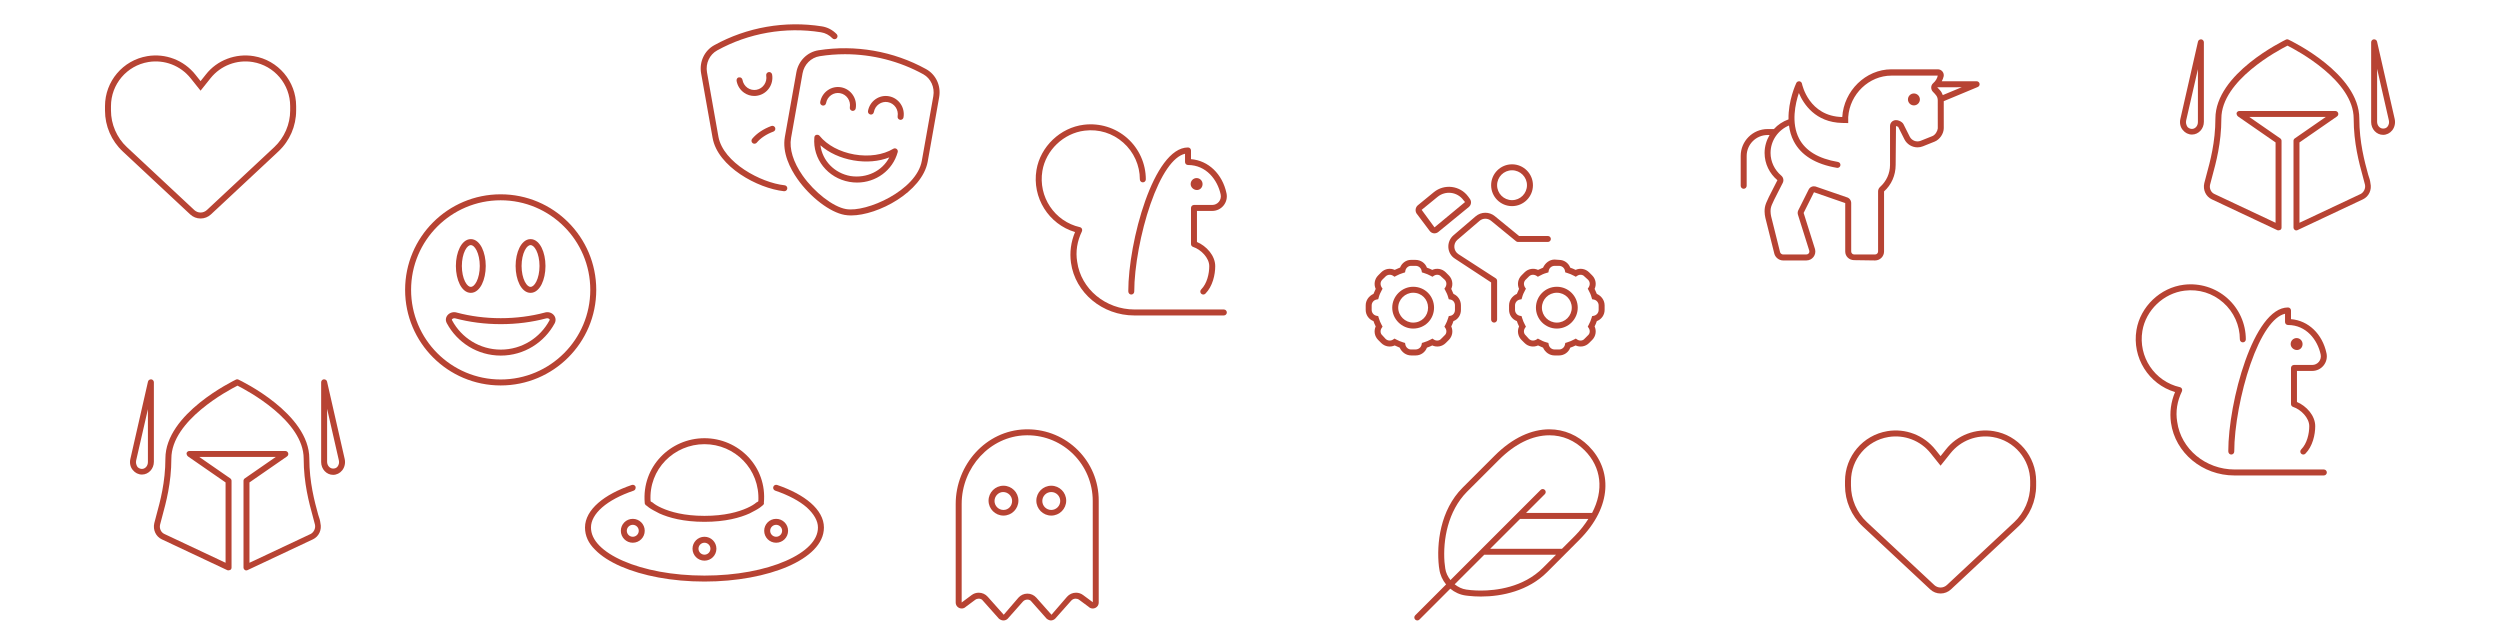 <?xml version="1.0" encoding="UTF-8"?>
<svg width="500px" height="125px" viewBox="0 0 500 125" version="1.1" xmlns="http://www.w3.org/2000/svg" xmlns:xlink="http://www.w3.org/1999/xlink">
    <title>03</title>
    <defs>
        <rect id="path-1" x="0" y="0" width="500" height="125"></rect>
    </defs>
    <g id="Page-1" stroke="none" stroke-width="1" fill="none" fill-rule="evenodd">
        <g id="03">
            <g id="Group-60">
                <mask id="mask-2" fill="white">
                    <use xlink:href="#path-1"></use>
                </mask>
                <g id="Mask"></g>
            </g>
            <g id="Group-41" transform="translate(21, 4.862)" fill="#B74333" fill-rule="nonzero">
                <g id="Group-13">
                    <g id="" transform="translate(5, 71)">
                        <path d="M4.247,0.006 C3.924,-0.006 3.663,0.174 3.596,0.465 L0.07,15.941 C-0.115,16.74 0.072,17.591 0.569,18.151 C1.024,18.722 1.688,19.049 2.389,19.049 C3.707,19.049 4.776,17.901 4.776,16.492 L4.776,0.598 C4.776,0.295 4.548,0.038 4.247,0.006 L4.247,0.006 Z M3.582,16.56 C3.582,17.311 3.045,17.923 2.387,17.923 C2.049,17.923 1.734,17.764 1.505,17.542 C1.232,17.128 1.129,16.657 1.234,16.209 L3.582,5.973 L3.582,16.56 Z M42.94,15.941 L39.412,0.463 C39.344,0.171 39.094,-0.006 38.761,0.003 C38.46,0.036 38.231,0.292 38.231,0.596 L38.231,16.551 C38.231,17.96 39.302,19.108 40.619,19.108 C41.319,19.108 41.983,18.782 42.438,18.21 C42.932,17.591 43.119,16.74 42.94,15.941 Z M41.498,17.471 C41.27,17.761 40.955,17.852 40.617,17.852 C39.959,17.852 39.422,17.241 39.422,16.489 L39.422,5.906 L41.772,16.21 C41.879,16.657 41.775,17.128 41.498,17.471 Z M37.638,27.073 C36.931,24.493 35.863,20.596 35.863,15.851 C35.863,6.861 22.274,0.336 21.692,0.059 C21.533,-0.02 21.341,-0.02 21.183,0.059 C20.667,0.332 7.08,6.861 7.08,15.851 C7.08,20.59 6.013,24.482 5.306,27.058 C5.129,27.707 4.973,28.28 4.856,28.778 C4.546,30.101 5.18,31.459 6.361,32.005 L19.457,38.171 C19.646,38.255 19.856,38.179 20.031,38.134 C20.204,38.024 20.309,37.902 20.309,37.63 L20.309,20.308 C20.309,20.112 20.213,19.928 20.052,19.819 L13.858,15.53 L29.149,15.53 L22.956,19.819 C22.795,19.928 22.699,20.112 22.699,20.308 L22.699,37.63 C22.699,37.835 22.804,38.024 22.977,38.134 C23.071,38.198 23.183,38.228 23.228,38.228 C23.314,38.228 23.401,38.209 23.482,38.172 L36.586,32.005 C37.772,31.452 38.401,30.092 38.084,28.776 C38.034,28.283 37.877,27.715 37.638,27.073 Z M36.145,30.926 L23.893,36.694 L23.893,20.622 L31.404,15.424 C31.619,15.277 31.712,15.006 31.633,14.757 C31.556,14.507 31.324,14.336 31.063,14.336 L11.879,14.336 C11.618,14.336 11.386,14.507 11.309,14.757 C11.297,14.94 11.386,15.276 11.603,15.425 L19.114,20.624 L19.114,36.691 L6.865,30.926 C6.195,30.615 5.838,29.827 6.018,29.055 C6.132,28.572 6.286,28.012 6.459,27.379 C7.182,24.736 8.273,20.749 8.273,15.851 C8.273,8.25 19.637,2.202 21.503,1.269 C23.365,2.207 34.734,8.255 34.734,15.851 C34.734,20.76 35.828,24.751 36.552,27.394 C36.725,28.019 36.876,28.575 36.991,29.058 C37.168,29.813 36.742,30.612 36.145,30.926 L36.145,30.926 Z" id="Shape"></path>
                    </g>
                    <g id="-copy-2" transform="translate(415, 3)">
                        <path d="M4.247,0.006 C3.924,-0.006 3.663,0.174 3.596,0.465 L0.07,15.941 C-0.115,16.74 0.072,17.591 0.569,18.151 C1.024,18.722 1.688,19.049 2.389,19.049 C3.707,19.049 4.776,17.901 4.776,16.492 L4.776,0.598 C4.776,0.295 4.548,0.038 4.247,0.006 L4.247,0.006 Z M3.582,16.56 C3.582,17.311 3.045,17.923 2.387,17.923 C2.049,17.923 1.734,17.764 1.505,17.542 C1.232,17.128 1.129,16.657 1.234,16.209 L3.582,5.973 L3.582,16.56 Z M42.94,15.941 L39.412,0.463 C39.344,0.171 39.094,-0.006 38.761,0.003 C38.46,0.036 38.231,0.292 38.231,0.596 L38.231,16.551 C38.231,17.96 39.302,19.108 40.619,19.108 C41.319,19.108 41.983,18.782 42.438,18.21 C42.932,17.591 43.119,16.74 42.94,15.941 Z M41.498,17.471 C41.27,17.761 40.955,17.852 40.617,17.852 C39.959,17.852 39.422,17.241 39.422,16.489 L39.422,5.906 L41.772,16.21 C41.879,16.657 41.775,17.128 41.498,17.471 Z M37.638,27.073 C36.931,24.493 35.863,20.596 35.863,15.851 C35.863,6.861 22.274,0.336 21.692,0.059 C21.533,-0.02 21.341,-0.02 21.183,0.059 C20.667,0.332 7.08,6.861 7.08,15.851 C7.08,20.59 6.013,24.482 5.306,27.058 C5.129,27.707 4.973,28.28 4.856,28.778 C4.546,30.101 5.18,31.459 6.361,32.005 L19.457,38.171 C19.646,38.255 19.856,38.179 20.031,38.134 C20.204,38.024 20.309,37.902 20.309,37.63 L20.309,20.308 C20.309,20.112 20.213,19.928 20.052,19.819 L13.858,15.53 L29.149,15.53 L22.956,19.819 C22.795,19.928 22.699,20.112 22.699,20.308 L22.699,37.63 C22.699,37.835 22.804,38.024 22.977,38.134 C23.071,38.198 23.183,38.228 23.228,38.228 C23.314,38.228 23.401,38.209 23.482,38.172 L36.586,32.005 C37.772,31.452 38.401,30.092 38.084,28.776 C38.034,28.283 37.877,27.715 37.638,27.073 Z M36.145,30.926 L23.893,36.694 L23.893,20.622 L31.404,15.424 C31.619,15.277 31.712,15.006 31.633,14.757 C31.556,14.507 31.324,14.336 31.063,14.336 L11.879,14.336 C11.618,14.336 11.386,14.507 11.309,14.757 C11.297,14.94 11.386,15.276 11.603,15.425 L19.114,20.624 L19.114,36.691 L6.865,30.926 C6.195,30.615 5.838,29.827 6.018,29.055 C6.132,28.572 6.286,28.012 6.459,27.379 C7.182,24.736 8.273,20.749 8.273,15.851 C8.273,8.25 19.637,2.202 21.503,1.269 C23.365,2.207 34.734,8.255 34.734,15.851 C34.734,20.76 35.828,24.751 36.552,27.394 C36.725,28.019 36.876,28.575 36.991,29.058 C37.168,29.813 36.742,30.612 36.145,30.926 L36.145,30.926 Z" id="Shape"></path>
                    </g>
                    <g id="" transform="translate(96, 82.779)">
                        <path d="M12.544,12.895 L12.111,13.305 C11.954,13.208 11.961,13.081 11.946,12.947 C11.319,5.652 17.106,0 23.893,0 C30.68,0 36.466,5.652 35.772,12.947 C35.824,13.081 35.764,13.208 35.675,13.305 L35.242,12.895 C35.675,13.305 35.675,13.305 35.675,13.305 L35.667,13.305 L35.667,13.313 L35.652,13.32 L35.615,13.357 C35.585,13.387 35.54,13.432 35.488,13.477 C35.376,13.581 35.204,13.716 34.98,13.88 C34.525,14.209 33.845,14.567 32.905,15.052 C31.023,15.896 28.104,16.725 23.893,16.725 C19.682,16.725 16.762,15.896 14.881,15.052 C13.94,14.567 13.26,14.209 12.805,13.88 C12.581,13.716 12.409,13.581 12.297,13.477 C12.178,13.432 12.2,13.387 12.103,13.357 L12.133,13.32 L12.118,13.313 L12.118,13.305 L12.111,13.305 C12.111,13.305 12.111,13.305 12.476,12.895 L12.544,12.895 Z M34.667,12.611 C35.025,6.175 29.948,1.195 23.893,1.195 C17.837,1.195 12.693,6.175 13.119,12.611 C13.208,12.685 13.335,12.79 13.507,12.85 C13.895,13.193 14.5,13.581 15.366,13.962 C17.091,14.739 19.846,15.53 23.893,15.53 C27.939,15.53 30.695,14.739 32.419,13.962 C33.285,13.574 33.89,13.193 34.278,12.85 C34.45,12.79 34.577,12.685 34.667,12.611 Z M7.168,18.517 C7.168,17.195 8.235,16.128 9.557,16.128 C10.879,16.128 11.946,17.195 11.946,18.517 C11.946,19.838 10.879,20.906 9.557,20.906 C8.235,20.906 7.168,19.838 7.168,18.517 Z M9.557,17.322 C8.9,17.322 8.362,17.86 8.362,18.517 C8.362,19.174 8.9,19.711 9.557,19.711 C10.214,19.711 10.752,19.174 10.752,18.517 C10.752,17.86 10.214,17.322 9.557,17.322 Z M21.503,22.101 C21.503,20.779 22.571,19.711 23.893,19.711 C25.214,19.711 26.282,20.779 26.282,22.101 C26.282,23.422 25.214,24.49 23.893,24.49 C22.571,24.49 21.503,23.422 21.503,22.101 Z M23.893,20.906 C23.236,20.906 22.698,21.444 22.698,22.101 C22.698,22.758 23.236,23.295 23.893,23.295 C24.55,23.295 25.087,22.758 25.087,22.101 C25.087,21.444 24.55,20.906 23.893,20.906 Z M40.617,18.517 C40.617,19.838 39.55,20.906 38.228,20.906 C36.907,20.906 35.839,19.838 35.839,18.517 C35.839,17.195 36.907,16.128 38.228,16.128 C39.55,16.128 40.617,17.195 40.617,18.517 Z M38.228,19.711 C38.885,19.711 39.423,19.174 39.423,18.517 C39.423,17.86 38.885,17.322 38.228,17.322 C37.571,17.322 37.034,17.86 37.034,18.517 C37.034,19.174 37.571,19.711 38.228,19.711 Z M3.425,13.843 C1.944,15.142 1.195,16.523 1.195,17.852 C1.195,19.122 1.752,20.316 2.857,21.459 C3.965,22.601 5.596,23.654 7.661,24.55 C11.782,26.349 17.524,27.477 23.893,27.477 C30.261,27.477 36.003,26.349 40.125,24.55 C42.185,23.654 43.821,22.601 44.926,21.459 C46.031,20.316 46.591,19.122 46.591,17.852 C46.591,16.523 45.777,15.142 44.358,13.843 C42.88,12.551 40.715,11.394 38.034,10.483 C37.72,10.371 37.556,10.035 37.661,9.721 C37.773,9.408 38.109,9.243 38.422,9.348 C41.192,10.296 43.507,11.513 45.15,12.947 C46.785,14.373 47.785,16.06 47.785,17.852 C47.785,19.517 47.039,20.996 45.784,22.287 C44.537,23.579 42.753,24.706 40.603,25.647 C36.294,27.521 30.321,28.671 23.893,28.671 C17.397,28.671 11.491,27.521 7.182,25.647 C5.029,24.706 3.249,23.579 2,22.287 C0.679,20.996 0,19.517 0,17.852 C0,16.06 1.003,14.373 2.639,12.947 C4.275,11.513 6.592,10.296 9.363,9.348 C9.677,9.243 10.013,9.408 10.124,9.721 C10.162,10.035 10.065,10.371 9.751,10.483 C7.068,11.394 4.905,12.551 3.425,13.843 L3.425,13.843 Z" id="Shape"></path>
                    </g>
                    <g id="" transform="translate(186.143, 20.003)">
                        <path d="M37.627,37.031 L19.775,37.031 C13.984,37.031 9.053,32.943 8.299,27.519 C7.948,25.443 8.284,23.39 9.239,21.411 C9.316,21.248 9.316,21.057 9.239,20.893 C9.157,20.724 9.008,20.605 8.829,20.567 C3.77,19.417 0.474,14.482 1.332,9.33 C2.022,5.168 5.575,1.777 9.777,1.267 C12.637,0.914 15.381,1.771 17.512,3.66 C19.618,5.523 20.827,8.203 20.827,11.01 C20.827,11.339 21.096,11.608 21.425,11.608 C21.754,11.608 22.022,11.339 22.022,11.01 C22.022,7.86 20.669,4.855 18.31,2.767 C15.952,0.676 12.793,-0.301 9.635,0.081 C4.915,0.653 0.927,4.461 0.15,9.129 C-0.765,14.669 2.591,19.978 7.866,21.546 C7.038,23.538 6.764,25.601 7.051,27.682 C7.888,33.693 13.339,38.226 19.722,38.226 L37.627,38.226 C37.956,38.226 38.224,37.957 38.224,37.628 C38.224,37.299 37.955,37.031 37.627,37.031 L37.627,37.031 Z M19.11,34.044 C19.439,34.044 19.707,33.776 19.707,33.447 C19.707,28.561 21.012,21.531 22.953,15.946 C25.016,10.017 27.502,6.416 29.862,5.889 L29.862,7.539 C29.862,7.868 30.13,8.136 30.459,8.136 C34.106,8.136 36.367,11.102 36.992,14.039 C37.1,14.55 36.971,15.077 36.642,15.486 C36.313,15.893 35.827,16.125 35.305,16.125 L31.654,16.125 C31.325,16.125 31.056,16.394 31.056,16.722 L31.056,23.948 C31.056,24.207 31.222,24.436 31.469,24.515 C33.033,25.026 34.708,26.697 34.708,28.37 C34.708,29.831 34.284,31.823 33.089,33.028 C32.858,33.261 32.858,33.639 33.094,33.872 C33.207,33.985 33.364,34.044 33.513,34.044 C33.667,34.044 33.821,33.986 33.938,33.867 C35.387,32.407 35.902,30.068 35.902,28.37 C35.902,26.233 34.11,24.312 32.25,23.533 L32.25,17.32 L35.305,17.32 C36.186,17.32 37.013,16.925 37.57,16.237 C38.127,15.549 38.342,14.657 38.158,13.792 C37.336,9.913 34.521,7.242 31.056,6.964 L31.056,5.231 C31.056,4.902 30.788,4.627 30.459,4.627 C23.557,4.627 18.513,23.584 18.513,33.38 C18.513,33.776 18.782,34.044 19.11,34.044 Z M32.244,13.138 C32.903,13.138 33.371,12.603 33.371,11.944 C33.371,11.284 32.837,10.749 32.178,10.749 C31.518,10.749 30.989,11.287 30.989,11.944 C30.989,12.601 31.587,13.138 32.244,13.138 Z" id="Shape"></path>
                    </g>
                    <g id="-copy-3" transform="translate(406.143, 52.003)">
                        <path d="M37.627,37.031 L19.775,37.031 C13.984,37.031 9.053,32.943 8.299,27.519 C7.948,25.443 8.284,23.39 9.239,21.411 C9.316,21.248 9.316,21.057 9.239,20.893 C9.157,20.724 9.008,20.605 8.829,20.567 C3.77,19.417 0.474,14.482 1.332,9.33 C2.022,5.168 5.575,1.777 9.777,1.267 C12.637,0.914 15.381,1.771 17.512,3.66 C19.618,5.523 20.827,8.203 20.827,11.01 C20.827,11.339 21.096,11.608 21.425,11.608 C21.754,11.608 22.022,11.339 22.022,11.01 C22.022,7.86 20.669,4.855 18.31,2.767 C15.952,0.676 12.793,-0.301 9.635,0.081 C4.915,0.653 0.927,4.461 0.15,9.129 C-0.765,14.669 2.591,19.978 7.866,21.546 C7.038,23.538 6.764,25.601 7.051,27.682 C7.888,33.693 13.339,38.226 19.722,38.226 L37.627,38.226 C37.956,38.226 38.224,37.957 38.224,37.628 C38.224,37.299 37.955,37.031 37.627,37.031 L37.627,37.031 Z M19.11,34.044 C19.439,34.044 19.707,33.776 19.707,33.447 C19.707,28.561 21.012,21.531 22.953,15.946 C25.016,10.017 27.502,6.416 29.862,5.889 L29.862,7.539 C29.862,7.868 30.13,8.136 30.459,8.136 C34.106,8.136 36.367,11.102 36.992,14.039 C37.1,14.55 36.971,15.077 36.642,15.486 C36.313,15.893 35.827,16.125 35.305,16.125 L31.654,16.125 C31.325,16.125 31.056,16.394 31.056,16.722 L31.056,23.948 C31.056,24.207 31.222,24.436 31.469,24.515 C33.033,25.026 34.708,26.697 34.708,28.37 C34.708,29.831 34.284,31.823 33.089,33.028 C32.858,33.261 32.858,33.639 33.094,33.872 C33.207,33.985 33.364,34.044 33.513,34.044 C33.667,34.044 33.821,33.986 33.938,33.867 C35.387,32.407 35.902,30.068 35.902,28.37 C35.902,26.233 34.11,24.312 32.25,23.533 L32.25,17.32 L35.305,17.32 C36.186,17.32 37.013,16.925 37.57,16.237 C38.127,15.549 38.342,14.657 38.158,13.792 C37.336,9.913 34.521,7.242 31.056,6.964 L31.056,5.231 C31.056,4.902 30.788,4.627 30.459,4.627 C23.557,4.627 18.513,23.584 18.513,33.38 C18.513,33.776 18.782,34.044 19.11,34.044 Z M32.244,13.138 C32.903,13.138 33.371,12.603 33.371,11.944 C33.371,11.284 32.837,10.749 32.178,10.749 C31.518,10.749 30.989,11.287 30.989,11.944 C30.989,12.601 31.587,13.138 32.244,13.138 Z" id="Shape"></path>
                    </g>
                    <g id="" transform="translate(252.139, 28)">
                        <path d="M25.087,4.181 C25.087,1.872 26.961,0 29.268,0 C31.576,0 33.45,1.872 33.45,4.181 C33.45,6.491 31.576,8.362 29.268,8.362 C26.961,8.362 25.087,6.491 25.087,4.181 Z M29.268,7.168 C30.919,7.168 32.255,5.831 32.255,4.181 C32.255,2.532 30.919,1.195 29.268,1.195 C27.618,1.195 26.282,2.532 26.282,4.181 C26.282,5.831 27.618,7.168 29.268,7.168 Z M25.065,11.289 C24.393,10.737 23.422,10.744 22.765,11.312 L18.345,15.097 C17.442,15.874 17.539,17.307 18.539,17.964 L26.006,22.795 C26.177,22.907 26.282,23.094 26.282,23.295 L26.282,31.06 C26.282,31.389 26.013,31.658 25.685,31.658 C25.356,31.658 25.087,31.389 25.087,31.06 L25.087,23.624 L17.89,18.898 C16.217,17.882 16.053,15.485 17.569,14.186 L21.981,10.408 C23.086,9.467 24.699,9.445 25.819,10.363 L30.68,14.336 L36.436,14.336 C36.765,14.336 37.034,14.604 37.034,14.933 C37.034,15.261 36.765,15.53 36.436,15.53 L30.463,15.53 C30.329,15.53 30.194,15.485 30.082,15.396 L25.065,11.289 Z M42.409,28.671 C42.409,30.978 40.535,32.852 38.228,32.852 C35.921,32.852 34.047,30.978 34.047,28.671 C34.047,26.364 35.921,24.49 38.228,24.49 C40.535,24.49 42.409,26.364 42.409,28.671 Z M38.228,31.658 C39.878,31.658 41.215,30.321 41.215,28.671 C41.215,27.021 39.878,25.685 38.228,25.685 C36.578,25.685 35.242,27.021 35.242,28.671 C35.242,30.321 36.578,31.658 38.228,31.658 Z M38.676,19.114 C39.707,19.114 40.58,19.764 40.916,20.675 C41.282,20.794 41.64,20.943 41.984,21.115 C42.865,20.712 43.94,20.869 44.672,21.593 L45.306,22.228 C46.031,22.959 46.187,24.034 45.784,24.916 C45.956,25.259 46.105,25.617 46.225,25.916 C47.136,26.319 47.785,27.193 47.785,28.223 L47.785,29.119 C47.785,30.149 47.136,31.023 46.225,31.359 C46.105,31.725 45.956,32.083 45.784,32.427 C46.187,33.308 46.031,34.383 45.306,35.115 L44.672,35.749 C43.94,36.474 42.865,36.63 41.984,36.227 C41.64,36.399 41.282,36.548 40.916,36.668 C40.58,37.579 39.707,38.228 38.676,38.228 L37.78,38.228 C36.75,38.228 35.876,37.579 35.473,36.668 C35.174,36.548 34.816,36.399 34.473,36.227 C33.592,36.63 32.516,36.474 31.785,35.749 L31.15,35.115 C30.426,34.383 30.269,33.308 30.672,32.427 C30.5,32.083 30.351,31.725 30.232,31.359 C29.321,31.023 28.671,30.149 28.671,29.119 L28.671,28.223 C28.671,27.193 29.321,26.319 30.232,25.916 C30.351,25.617 30.5,25.259 30.672,24.916 C30.269,24.034 30.426,22.959 31.15,22.228 L31.785,21.593 C32.516,20.869 33.592,20.712 34.473,21.115 C34.816,20.943 35.174,20.794 35.473,20.675 C35.876,19.764 36.75,19.047 37.78,19.047 L38.676,19.114 Z M36.541,21.615 L36.19,21.72 C35.622,21.869 35.204,22.071 34.756,22.317 L34.435,22.489 L34.137,22.287 C33.606,21.981 33.039,22.033 32.628,22.444 L32.001,23.071 C31.591,23.482 31.538,24.049 31.844,24.58 L32.046,24.878 L31.874,25.199 C31.628,25.647 31.426,26.065 31.277,26.633 L31.172,26.984 L30.821,27.051 C30.276,27.163 29.866,27.648 29.866,28.223 L29.866,29.119 C29.866,29.694 30.276,30.179 30.821,30.291 L31.172,30.359 L31.277,30.709 C31.426,31.21 31.628,31.695 31.874,32.143 L32.046,32.464 L31.844,32.763 C31.538,33.226 31.591,33.86 32.001,34.204 L32.628,34.898 C33.039,35.309 33.606,35.361 34.137,35.055 L34.435,34.853 L34.756,35.025 C35.204,35.271 35.622,35.473 36.19,35.622 L36.541,35.727 L36.608,36.078 C36.72,36.623 37.205,37.034 37.78,37.034 L38.676,37.034 C39.251,37.034 39.736,36.623 39.848,36.078 L39.916,35.727 L40.267,35.622 C40.767,35.473 41.252,35.271 41.7,35.025 L42.021,34.853 L42.32,35.055 C42.783,35.361 43.417,35.309 43.761,34.898 L44.455,34.204 C44.866,33.86 44.918,33.226 44.612,32.763 L44.41,32.464 L44.582,32.143 C44.829,31.695 45.03,31.21 45.179,30.709 L45.284,30.359 L45.635,30.291 C46.18,30.179 46.591,29.694 46.591,29.119 L46.591,28.223 C46.591,27.648 46.18,27.163 45.635,27.051 L45.284,26.984 L45.179,26.633 C45.03,26.065 44.829,25.647 44.582,25.199 L44.41,24.878 L44.612,24.58 C44.918,24.049 44.866,23.482 44.455,23.071 L43.761,22.444 C43.417,22.033 42.783,21.981 42.32,22.287 L42.021,22.489 L41.7,22.317 C41.252,22.071 40.767,21.869 40.267,21.72 L39.916,21.615 L39.848,21.264 C39.736,20.719 39.251,20.309 38.676,20.309 L37.78,20.309 C37.205,20.309 36.72,20.719 36.608,21.264 L36.541,21.615 Z M5.309,28.671 C5.309,26.364 7.248,24.49 9.49,24.49 C11.864,24.49 13.671,26.364 13.671,28.671 C13.671,30.978 11.864,32.852 9.49,32.852 C7.248,32.852 5.309,30.978 5.309,28.671 Z M9.49,25.685 C7.907,25.685 6.503,27.021 6.503,28.671 C6.503,30.321 7.907,31.658 9.49,31.658 C11.207,31.658 12.476,30.321 12.476,28.671 C12.476,27.021 11.207,25.685 9.49,25.685 Z M6.868,20.675 C7.207,19.764 8.079,19.114 9.042,19.114 L9.938,19.114 C11.035,19.114 11.909,19.764 12.245,20.675 C12.611,20.794 12.969,20.943 13.313,21.115 C14.194,20.712 15.269,20.869 16.001,21.593 L16.635,22.228 C17.359,22.959 17.516,24.034 17.113,24.916 C17.285,25.259 17.434,25.617 17.554,25.916 C18.465,26.319 19.047,27.193 19.047,28.223 L19.047,29.119 C19.047,30.149 18.465,31.023 17.554,31.359 C17.434,31.725 17.285,32.083 17.113,32.427 C17.516,33.308 17.359,34.383 16.635,35.115 L16.001,35.749 C15.269,36.474 14.194,36.63 13.313,36.227 C12.969,36.399 12.611,36.548 12.245,36.668 C11.909,37.579 11.035,38.228 10.005,38.228 L9.109,38.228 C8.079,38.228 7.207,37.579 6.802,36.668 C6.501,36.548 6.145,36.399 5.802,36.227 C4.92,36.63 3.843,36.474 3.116,35.749 L2.483,35.115 C1.756,34.383 1.596,33.308 2,32.427 C1.829,32.083 1.681,31.725 1.558,31.359 C0.648,31.023 0,30.149 0,29.119 L0,28.223 C0,27.193 0.648,26.319 1.558,25.916 C1.681,25.617 1.829,25.259 2,24.916 C1.596,24.034 1.756,22.959 2.483,22.228 L3.116,21.593 C3.842,20.869 4.92,20.712 5.802,21.115 C6.145,20.943 6.501,20.794 6.802,20.675 L6.868,20.675 Z M9.042,20.309 C8.534,20.309 8.049,20.719 7.937,21.264 L7.87,21.615 L7.519,21.72 C7.016,21.869 6.535,22.071 6.081,22.317 L5.766,22.489 L5.465,22.287 C5.001,21.981 4.369,22.033 3.961,22.444 L3.327,23.071 C2.919,23.482 2.867,24.049 3.175,24.58 L3.375,24.878 L3.201,25.199 C2.953,25.647 2.752,26.065 2.605,26.633 L2.503,26.984 L2.15,27.051 C1.605,27.163 1.195,27.648 1.195,28.223 L1.195,29.119 C1.195,29.694 1.605,30.179 2.15,30.291 L2.503,30.359 L2.605,30.709 C2.752,31.21 2.953,31.695 3.201,32.143 L3.375,32.464 L3.175,32.763 C2.867,33.226 2.919,33.86 3.327,34.204 L3.961,34.898 C4.369,35.309 5.001,35.361 5.465,35.055 L5.766,34.853 L6.082,35.025 C6.535,35.271 7.016,35.473 7.519,35.622 L7.87,35.727 L7.937,36.078 C8.049,36.623 8.534,37.034 9.042,37.034 L9.938,37.034 C10.58,37.034 11.065,36.623 11.177,36.078 L11.244,35.727 L11.595,35.622 C12.096,35.473 12.581,35.271 13.029,35.025 L13.35,34.853 L13.649,35.055 C14.112,35.361 14.746,35.309 15.09,34.898 L15.784,34.204 C16.195,33.86 16.247,33.226 15.941,32.763 L15.739,32.464 L15.911,32.143 C16.157,31.695 16.359,31.21 16.508,30.709 L16.613,30.359 L16.964,30.291 C17.509,30.179 17.852,29.694 17.852,29.119 L17.852,28.223 C17.852,27.648 17.509,27.163 16.964,27.051 L16.613,26.984 L16.508,26.633 C16.359,26.065 16.157,25.647 15.911,25.199 L15.739,24.878 L15.941,24.58 C16.247,24.049 16.195,23.482 15.784,23.071 L15.09,22.444 C14.746,22.033 14.112,21.981 13.649,22.287 L13.35,22.489 L13.029,22.317 C12.581,22.071 12.096,21.869 11.595,21.72 L11.244,21.615 L11.177,21.264 C11.065,20.719 10.58,20.309 10.005,20.309 L9.042,20.309 Z M20.63,8.534 L14.515,13.537 C13.985,13.97 13.201,13.873 12.797,13.32 L10.162,9.818 C9.848,9.303 9.945,8.594 10.431,8.191 L13.619,5.58 C15.739,3.846 18.883,4.244 20.503,6.452 L20.831,6.906 C21.212,7.418 21.115,8.131 20.63,8.534 Z M19.54,7.159 C18.323,5.503 15.971,5.204 14.38,6.505 L11.192,9.109 L13.761,12.611 L19.868,7.549 L19.54,7.159 Z" id="Shape"></path>
                    </g>
                    <g id="" transform="translate(60.022, 34)">
                        <path d="M19.136,32.255 C14.463,32.255 10.401,29.627 8.333,25.767 C7.661,24.497 8.982,23.228 10.371,23.661 C13.059,24.378 16.023,24.774 19.136,24.774 C22.183,24.774 25.214,24.378 27.895,23.661 C29.283,23.228 30.545,24.497 29.933,25.767 C27.865,29.627 23.803,32.255 19.136,32.255 Z M10.065,24.818 C9.774,24.736 9.535,24.841 9.415,24.953 C9.363,25.005 9.355,25.042 9.348,25.057 C9.348,25.065 9.341,25.11 9.393,25.199 C11.259,28.694 14.925,31.06 19.136,31.06 C23.348,31.06 27.014,28.694 28.88,25.199 C28.932,25.11 28.925,25.065 28.918,25.057 C28.918,25.042 28.903,25.005 28.85,24.953 C28.738,24.841 28.492,24.736 28.201,24.818 C25.416,25.558 22.347,25.968 19.136,25.968 C15.918,25.968 12.857,25.558 10.065,24.818 L10.065,24.818 Z M10.916,10.692 C11.379,9.759 12.133,8.96 13.141,8.96 C14.149,8.96 14.903,9.759 15.366,10.692 C15.844,11.655 16.128,12.947 16.128,14.336 C16.128,15.724 15.844,17.016 15.366,17.979 C14.903,18.913 14.149,19.711 13.141,19.711 C12.133,19.711 11.379,18.913 10.916,17.979 C10.438,17.016 10.154,15.724 10.154,14.336 C10.154,12.947 10.438,11.655 10.916,10.692 Z M11.984,11.222 C11.603,11.991 11.349,13.089 11.349,14.336 C11.349,15.582 11.603,16.68 11.984,17.449 C12.387,18.248 12.827,18.517 13.141,18.517 C13.455,18.517 13.895,18.248 14.298,17.449 C14.679,16.68 14.933,15.582 14.933,14.336 C14.933,13.089 14.679,11.991 14.298,11.222 C13.895,10.423 13.455,10.154 13.141,10.154 C12.827,10.154 12.387,10.423 11.984,11.222 Z M27.312,10.692 C27.79,11.655 28.074,12.947 28.074,14.336 C28.074,15.724 27.79,17.016 27.312,17.979 C26.849,18.913 26.095,19.711 25.087,19.711 C24.079,19.711 23.325,18.913 22.862,17.979 C22.384,17.016 22.101,15.724 22.101,14.336 C22.101,12.947 22.384,11.655 22.862,10.692 C23.325,9.759 24.079,8.96 25.087,8.96 C26.095,8.96 26.849,9.759 27.312,10.692 Z M23.93,17.449 C24.333,18.248 24.774,18.517 25.087,18.517 C25.401,18.517 25.841,18.248 26.245,17.449 C26.625,16.68 26.879,15.582 26.879,14.336 C26.879,13.089 26.625,11.991 26.245,11.222 C25.841,10.423 25.401,10.154 25.087,10.154 C24.774,10.154 24.333,10.423 23.93,11.222 C23.549,11.991 23.295,13.089 23.295,14.336 C23.295,15.582 23.549,16.68 23.93,17.449 Z M38.228,19.114 C38.228,29.672 29.672,38.228 19.114,38.228 C8.557,38.228 0,29.672 0,19.114 C0,8.557 8.557,0 19.114,0 C29.672,0 38.228,8.557 38.228,19.114 Z M19.114,1.195 C9.221,1.195 1.195,9.221 1.195,19.114 C1.195,29.007 9.221,37.034 19.114,37.034 C29.007,37.034 37.034,29.007 37.034,19.114 C37.034,9.221 29.007,1.195 19.114,1.195 Z" id="Shape"></path>
                    </g>
                    <g id="" transform="translate(119.139, 0)">
                        <path d="M16.785,32.195 C11.999,31.68 4.532,27.652 3.554,22.519 L1.26,9.594 C0.95,7.817 1.767,6.058 3.295,5.219 C9.571,1.752 16.936,0.462 24.044,1.59 C24.919,1.727 25.712,2.145 26.34,2.795 C26.569,3.035 26.947,3.039 27.185,2.811 C27.42,2.581 27.427,2.203 27.199,1.967 C26.389,1.127 25.365,0.588 24.231,0.409 C16.867,-0.753 9.229,0.579 2.719,4.173 C0.742,5.256 -0.317,7.519 0.084,9.804 L2.382,22.721 C3.404,28.48 11.387,32.808 16.658,33.383 C16.68,33.383 16.702,33.383 16.725,33.383 C17.026,33.383 17.285,33.155 17.32,32.849 C17.352,32.524 17.121,32.225 16.785,32.195 L16.785,32.195 Z M24.385,16.247 C24.721,16.316 25.02,16.086 25.076,15.762 C25.19,15.106 25.552,14.538 26.089,14.162 C26.611,13.797 27.239,13.656 27.872,13.772 C29.183,14.008 30.06,15.285 29.827,16.617 C29.769,16.941 29.988,17.25 30.312,17.308 C30.347,17.315 30.382,17.317 30.415,17.317 C30.7,17.317 30.952,17.113 31.003,16.822 C31.351,14.846 30.041,12.95 28.087,12.596 C27.137,12.428 26.192,12.634 25.408,13.182 C24.605,13.741 24.07,14.585 23.9,15.557 C23.84,15.881 24.064,16.187 24.385,16.247 Z M11.364,14.268 C13.32,13.918 14.627,12.021 14.283,10.042 C14.224,9.721 13.917,9.49 13.589,9.557 C13.268,9.617 13.044,9.923 13.104,10.252 C13.337,11.584 12.46,12.86 11.148,13.097 C10.52,13.208 9.886,13.066 9.363,12.708 C8.833,12.327 8.467,11.76 8.355,11.103 C8.295,10.782 7.997,10.543 7.661,10.617 C7.338,10.61 7.119,10.983 7.178,11.312 C7.348,12.282 7.885,13.126 8.683,13.686 C9.29,14.11 9.997,14.33 10.72,14.33 C10.931,14.328 11.147,14.313 11.364,14.268 L11.364,14.268 Z M10.752,23.885 C10.924,23.885 11.095,23.812 11.211,23.668 C11.976,22.75 13.156,21.966 14.537,21.459 C14.847,21.347 15.008,21.004 14.896,20.693 C14.784,20.384 14.432,20.224 14.131,20.336 C12.551,20.914 11.185,21.825 10.289,22.907 C10.08,23.161 10.117,23.542 10.371,23.751 C10.483,23.84 10.617,23.885 10.752,23.885 Z M38.519,24.893 C36.471,26.123 33.633,26.537 30.724,26.03 C27.817,25.52 25.288,24.165 23.787,22.314 C23.631,22.123 23.377,22.041 23.079,22.123 C22.915,22.19 22.75,22.332 22.728,22.638 C22.369,26.931 25.385,30.747 29.749,31.516 C30.264,31.606 30.775,31.649 31.279,31.649 C35.052,31.649 38.4,29.225 39.403,25.561 C39.468,25.325 39.382,25.074 39.188,24.927 C38.99,24.781 38.728,24.766 38.519,24.893 Z M29.955,30.344 C26.712,29.77 24.332,27.247 23.949,24.2 C25.629,25.687 27.946,26.758 30.52,27.208 C33.089,27.662 35.63,27.44 37.72,26.615 C36.302,29.351 33.181,30.844 29.955,30.344 Z M45.067,8.952 C38.557,5.358 30.919,4.031 23.549,5.192 C21.317,5.546 19.547,7.309 19.137,9.587 L16.837,22.504 C16.27,25.702 17.887,28.85 19.345,30.926 C21.916,34.591 25.888,37.616 28.79,38.119 C29.194,38.191 29.619,38.228 30.075,38.228 C35.465,38.228 44.269,33.503 45.396,27.499 L47.694,14.575 C48.099,12.297 47.046,10.035 45.067,8.952 Z M46.523,14.373 L44.225,27.297 C43.168,33.25 33.115,37.668 29.061,36.952 C26.483,36.505 22.756,33.623 20.385,30.249 C18.509,27.573 17.687,24.898 18.075,22.723 L20.373,9.806 C20.69,8.029 22.067,6.652 23.799,6.378 C25.474,6.112 27.163,5.981 28.85,5.981 C34.317,5.981 39.751,7.359 44.552,10.007 C46.016,10.834 46.837,12.596 46.523,14.373 Z M37.646,14.388 C36.696,14.216 35.751,14.428 34.967,14.975 C34.164,15.534 33.63,16.377 33.459,17.349 C33.401,17.674 33.62,17.983 33.945,18.04 C34.288,18.108 34.577,17.879 34.635,17.555 C34.75,16.899 35.111,16.331 35.648,15.955 C36.173,15.592 36.798,15.449 37.431,15.564 C38.742,15.801 39.619,17.078 39.386,18.41 C39.328,18.734 39.547,19.043 39.871,19.101 C39.906,19.108 39.941,19.11 39.974,19.11 C40.259,19.11 40.511,18.906 40.562,18.615 C40.909,16.635 39.602,14.739 37.646,14.388 Z" id="Shape"></path>
                    </g>
                    <g id="" transform="translate(170.139, 81)">
                        <path d="M19.114,11.282 C17.468,11.282 16.128,12.622 16.128,14.268 C16.128,15.915 17.468,17.255 19.114,17.255 C20.761,17.255 22.101,15.915 22.101,14.268 C22.101,12.622 20.764,11.282 19.114,11.282 Z M19.114,16.128 C18.127,16.128 17.322,15.323 17.322,14.336 C17.322,13.349 18.127,12.544 19.114,12.544 C20.101,12.544 20.906,13.349 20.906,14.336 C20.906,15.323 20.1,16.128 19.114,16.128 Z M14.336,0 C14.186,0 14.044,0.003 13.895,0.008 C6.048,0.241 0,7.082 0,14.933 L0,34.645 C0,35.363 0.591,35.838 1.203,35.838 C1.497,35.838 1.796,35.73 2.038,35.485 L3.901,34.104 C4.113,33.944 4.362,33.868 4.611,33.868 C4.942,33.868 5.272,34.005 5.439,34.272 L8.65,37.879 C8.952,38.116 9.251,38.228 9.557,38.228 C9.863,38.228 10.171,38.113 10.404,37.88 L13.437,34.46 C13.675,34.189 14.004,34.056 14.333,34.056 C14.662,34.056 14.991,34.189 15.162,34.46 L18.196,37.88 C18.502,38.116 18.808,38.228 19.047,38.228 C19.286,38.228 19.655,38.113 19.888,37.88 L23.099,34.273 C23.334,34.006 23.663,33.869 23.995,33.869 C24.243,33.869 24.492,33.945 24.704,34.105 L26.567,35.486 C26.809,35.732 27.109,35.84 27.403,35.84 C28.014,35.84 28.605,35.365 28.605,34.646 L28.605,14.336 C28.671,6.417 22.257,0 14.336,0 L14.336,0 Z M27.424,34.585 L25.492,33.155 C25.077,32.842 24.583,32.676 24.063,32.676 C23.377,32.676 22.723,32.972 22.275,33.482 L19.16,37.087 L16.131,33.674 C15.677,33.158 15.023,32.863 14.337,32.863 C13.651,32.863 12.998,33.159 12.548,33.671 L9.609,37.086 L6.403,33.488 C5.95,32.972 5.296,32.677 4.611,32.677 C4.09,32.677 3.597,32.842 3.19,33.149 L1.26,34.585 L1.195,34.652 L1.195,14.933 C1.195,7.569 6.909,1.411 13.932,1.202 C14.067,1.197 14.201,1.195 14.336,1.195 C21.581,1.195 27.409,7.089 27.409,14.336 L27.42,34.652 L27.424,34.585 L27.424,34.585 Z M9.557,11.282 C7.911,11.282 6.57,12.622 6.57,14.268 C6.57,15.915 7.911,17.255 9.557,17.255 C11.204,17.255 12.544,15.915 12.544,14.268 C12.544,12.622 11.207,11.282 9.557,11.282 Z M9.557,16.128 C8.571,16.128 7.765,15.321 7.765,14.336 C7.765,13.35 8.57,12.544 9.49,12.544 C10.477,12.544 11.282,13.349 11.282,14.336 C11.282,15.323 10.543,16.128 9.557,16.128 L9.557,16.128 Z" id="Shape"></path>
                    </g>
                    <g id="" transform="translate(327.139, 9)">
                        <path d="M34.644,4.83 C33.985,4.83 33.45,5.365 33.45,6.024 C33.45,6.684 33.985,7.219 34.644,7.219 C35.304,7.219 35.839,6.684 35.839,6.024 C35.839,5.365 35.301,4.83 34.644,4.83 Z M47.188,2.389 L40.215,2.389 C40.376,2.078 40.523,1.759 40.593,1.413 C40.663,1.067 40.574,0.71 40.348,0.435 C40.122,0.159 39.788,0 39.433,0 L30.145,0 C25.002,0 20.625,4.31 20.312,9.542 C13.679,9.4 12.305,3.139 12.252,2.868 C12.2,2.617 11.991,2.426 11.737,2.394 C11.491,2.373 11.237,2.499 11.125,2.729 C11.035,2.922 9.475,6.276 9.565,10.012 C8.438,10.417 7.432,11.074 6.644,11.948 L5.376,11.948 C2.412,11.948 0,14.36 0,17.324 L0,23.297 C0,23.628 0.268,23.895 0.597,23.895 C0.926,23.895 1.195,23.628 1.195,23.297 L1.195,17.324 C1.195,15.019 3.07,13.143 5.376,13.143 L5.772,13.143 C5.157,14.201 4.779,15.411 4.779,16.725 C4.779,18.921 5.788,20.863 7.344,22.178 L6.514,23.803 C5.044,26.67 4.779,27.193 4.779,28.439 C4.779,28.806 4.846,29.364 4.935,29.707 L6.725,36.871 C6.916,37.631 7.681,38.227 8.463,38.227 L13.141,38.227 C13.696,38.227 14.212,37.976 14.553,37.538 C14.893,37.1 15.012,36.54 14.868,35.966 L12.588,28.721 L14.656,24.587 L20.906,26.752 L20.906,36.444 C20.906,37.431 21.712,38.168 22.698,38.168 L26.879,38.228 C27.866,38.228 28.671,37.424 28.671,36.436 L28.671,24.423 C30.128,23.111 30.993,21.225 30.993,19.111 C30.993,19.108 30.993,19.114 30.993,19.111 L31.06,11.341 L31.485,11.493 L32.745,14.002 C33.253,15.011 34.29,15.609 35.364,15.609 C35.722,15.609 36.084,15.543 36.432,15.403 L38.787,14.461 C39.813,14.052 40.616,12.863 40.616,11.756 L40.611,6.372 L47.417,3.536 C47.681,3.427 47.83,3.147 47.774,2.868 C47.718,2.59 47.472,2.389 47.188,2.389 L47.188,2.389 Z M38.34,13.357 L35.983,14.3 C35.156,14.633 34.201,14.249 33.81,13.472 L32.55,10.962 C32.301,10.467 31.152,9.819 30.37,10.37 C30.052,10.595 29.866,10.953 29.866,11.341 C29.866,11.341 29.865,19.129 29.866,19.144 C29.857,20.824 29.15,22.382 27.871,23.533 C27.618,23.758 27.477,24.087 27.477,24.423 L27.477,36.436 C27.477,36.765 27.208,37.033 26.879,37.033 L22.698,37.033 C22.368,37.033 22.101,36.765 22.101,36.436 L22.101,26.745 C22.101,26.196 21.728,25.719 21.196,25.586 L14.948,23.43 C14.472,23.31 13.869,23.494 13.589,24.054 L11.521,28.189 C11.383,28.466 11.358,28.786 11.451,29.082 L13.711,36.26 C13.828,36.72 13.492,37.033 13.141,37.033 L8.459,37.033 C8.224,37.033 7.937,36.809 7.88,36.583 L6.088,29.41 C6.028,29.164 5.973,28.708 5.973,28.439 C5.973,27.506 6.109,27.215 7.578,24.346 L8.409,22.721 C8.661,22.226 8.539,21.623 8.116,21.265 C6.754,20.114 5.973,18.457 5.973,16.725 C5.973,14.246 7.501,12.136 9.657,11.237 C9.796,12.305 10.087,13.38 10.617,14.395 C12.078,17.202 14.983,18.988 19.256,19.705 C19.289,19.71 19.321,19.713 19.354,19.713 C19.641,19.713 19.893,19.506 19.942,19.215 C19.998,18.889 19.779,18.581 19.452,18.526 C15.568,17.874 12.954,16.299 11.678,13.85 C10.05,10.722 10.931,6.829 11.633,4.739 C12.573,6.953 14.955,10.625 20.309,10.729 L21.503,10.751 L21.504,9.557 C21.815,4.94 25.678,1.262 30.142,1.262 L39.416,1.262 C39.296,1.831 38.985,2.347 38.514,2.756 C37.94,3.256 38.022,4.046 38.428,4.477 C38.958,5.04 39.412,5.399 39.412,6.207 L39.417,11.827 C39.356,12.379 38.915,13.126 38.34,13.357 Z M40.423,5.157 C40.291,4.788 40.1,4.443 39.827,4.15 L39.303,3.587 C39.305,3.585 39.3,3.589 39.303,3.587 L44.201,3.584 L40.423,5.157 Z" id="Shape"></path>
                    </g>
                    <g id="" transform="translate(0, 6.229)">
                        <path d="M19.114,5.133 L20.174,3.804 C22.407,0.937 26.14,-0.466 29.761,0.138 C34.644,0.953 38.228,5.178 38.228,10.136 L38.228,11.024 C38.228,14.123 36.944,17.087 34.674,19.2 L21.182,31.796 C20.622,32.319 19.883,32.61 19.114,32.61 C18.345,32.61 17.606,32.319 17.046,31.796 L3.553,19.2 C1.286,17.087 0,14.123 0,11.024 L0,10.136 C0,5.178 3.582,0.953 8.467,0.138 C12.088,-0.466 15.754,0.936 18.054,3.804 L19.114,5.133 Z M19.114,7.045 L17.121,4.551 C15.097,2.021 11.864,0.784 8.669,1.317 C4.354,2.035 1.195,5.768 1.195,10.136 L1.195,11.024 C1.195,13.727 2.344,16.438 4.369,18.327 L17.86,30.922 C18.203,31.236 18.651,31.415 19.114,31.415 C19.577,31.415 20.025,31.236 20.368,30.922 L33.86,18.327 C35.884,16.438 37.034,13.727 37.034,11.024 L37.034,10.136 C37.034,5.768 33.875,2.035 29.56,1.317 C26.364,0.784 23.131,2.021 21.108,4.551 L19.114,7.045 L19.114,7.045 Z" id="Shape"></path>
                    </g>
                    <g id="-copy" transform="translate(348, 81.229)">
                        <path d="M19.114,5.133 L20.174,3.804 C22.407,0.937 26.14,-0.466 29.761,0.138 C34.644,0.953 38.228,5.178 38.228,10.136 L38.228,11.024 C38.228,14.123 36.944,17.087 34.674,19.2 L21.182,31.796 C20.622,32.319 19.883,32.61 19.114,32.61 C18.345,32.61 17.606,32.319 17.046,31.796 L3.553,19.2 C1.286,17.087 0,14.123 0,11.024 L0,10.136 C0,5.178 3.582,0.953 8.467,0.138 C12.088,-0.466 15.754,0.936 18.054,3.804 L19.114,5.133 Z M19.114,7.045 L17.121,4.551 C15.097,2.021 11.864,0.784 8.669,1.317 C4.354,2.035 1.195,5.768 1.195,10.136 L1.195,11.024 C1.195,13.727 2.344,16.438 4.369,18.327 L17.86,30.922 C18.203,31.236 18.651,31.415 19.114,31.415 C19.577,31.415 20.025,31.236 20.368,30.922 L33.86,18.327 C35.884,16.438 37.034,13.727 37.034,11.024 L37.034,10.136 C37.034,5.768 33.875,2.035 29.56,1.317 C26.364,0.784 23.131,2.021 21.108,4.551 L19.114,7.045 L19.114,7.045 Z" id="Shape"></path>
                    </g>
                    <g id="" transform="translate(261.862, 81)">
                        <path d="M34.876,3.349 C32.725,1.203 29.993,0 27.006,0 C23.522,0 19.711,1.629 16.068,5.273 L9.669,11.663 C5.153,16.17 4.415,22.915 4.919,27.424 C4.94,27.624 4.98,27.804 5.007,27.994 C5.162,29.118 5.64,30.156 6.353,31.027 L0.175,37.205 C-0.058,37.439 -0.058,37.817 0.175,38.05 C0.292,38.168 0.443,38.228 0.597,38.228 C0.751,38.228 0.903,38.17 1.02,38.053 L7.197,31.876 C8.069,32.597 9.111,33.081 10.241,33.237 C10.425,33.262 10.612,33.285 10.804,33.306 C11.582,33.393 12.423,33.446 13.311,33.446 C17.57,33.446 22.831,32.297 26.564,28.56 L32.957,22.158 C39.714,15.396 39.535,8.019 34.876,3.349 L34.876,3.349 Z M6.19,27.835 C6.165,27.656 6.035,26.527 6.035,26.527 C5.71,22.09 6.717,16.365 10.513,12.512 L16.915,6.119 C20.137,2.897 23.631,1.195 27.021,1.195 C29.653,1.195 32.081,2.229 34.04,4.183 C37.467,7.616 37.915,12.215 35.555,16.725 L22.347,16.725 L26.106,12.966 C26.339,12.733 26.339,12.355 26.106,12.122 C25.872,11.889 25.494,11.888 25.261,12.122 L7.23,30.153 C6.7,29.47 6.308,28.701 6.19,27.835 L6.19,27.835 Z M25.714,27.715 C21.776,31.662 16.254,32.251 13.305,32.251 C12.649,32.251 11.999,32.223 11.367,32.166 C11.367,32.166 10.571,32.076 10.398,32.053 C9.529,31.933 8.754,31.537 8.069,30.997 L13.985,25.087 L28.343,25.087 L25.714,27.715 L25.714,27.715 Z M32.113,21.317 L29.537,23.893 L15.179,23.893 L21.152,17.919 L34.809,17.919 C34.077,19.069 33.211,20.212 32.113,21.317 Z" id="Shape"></path>
                    </g>
                </g>
            </g>
        </g>
    </g>
</svg>